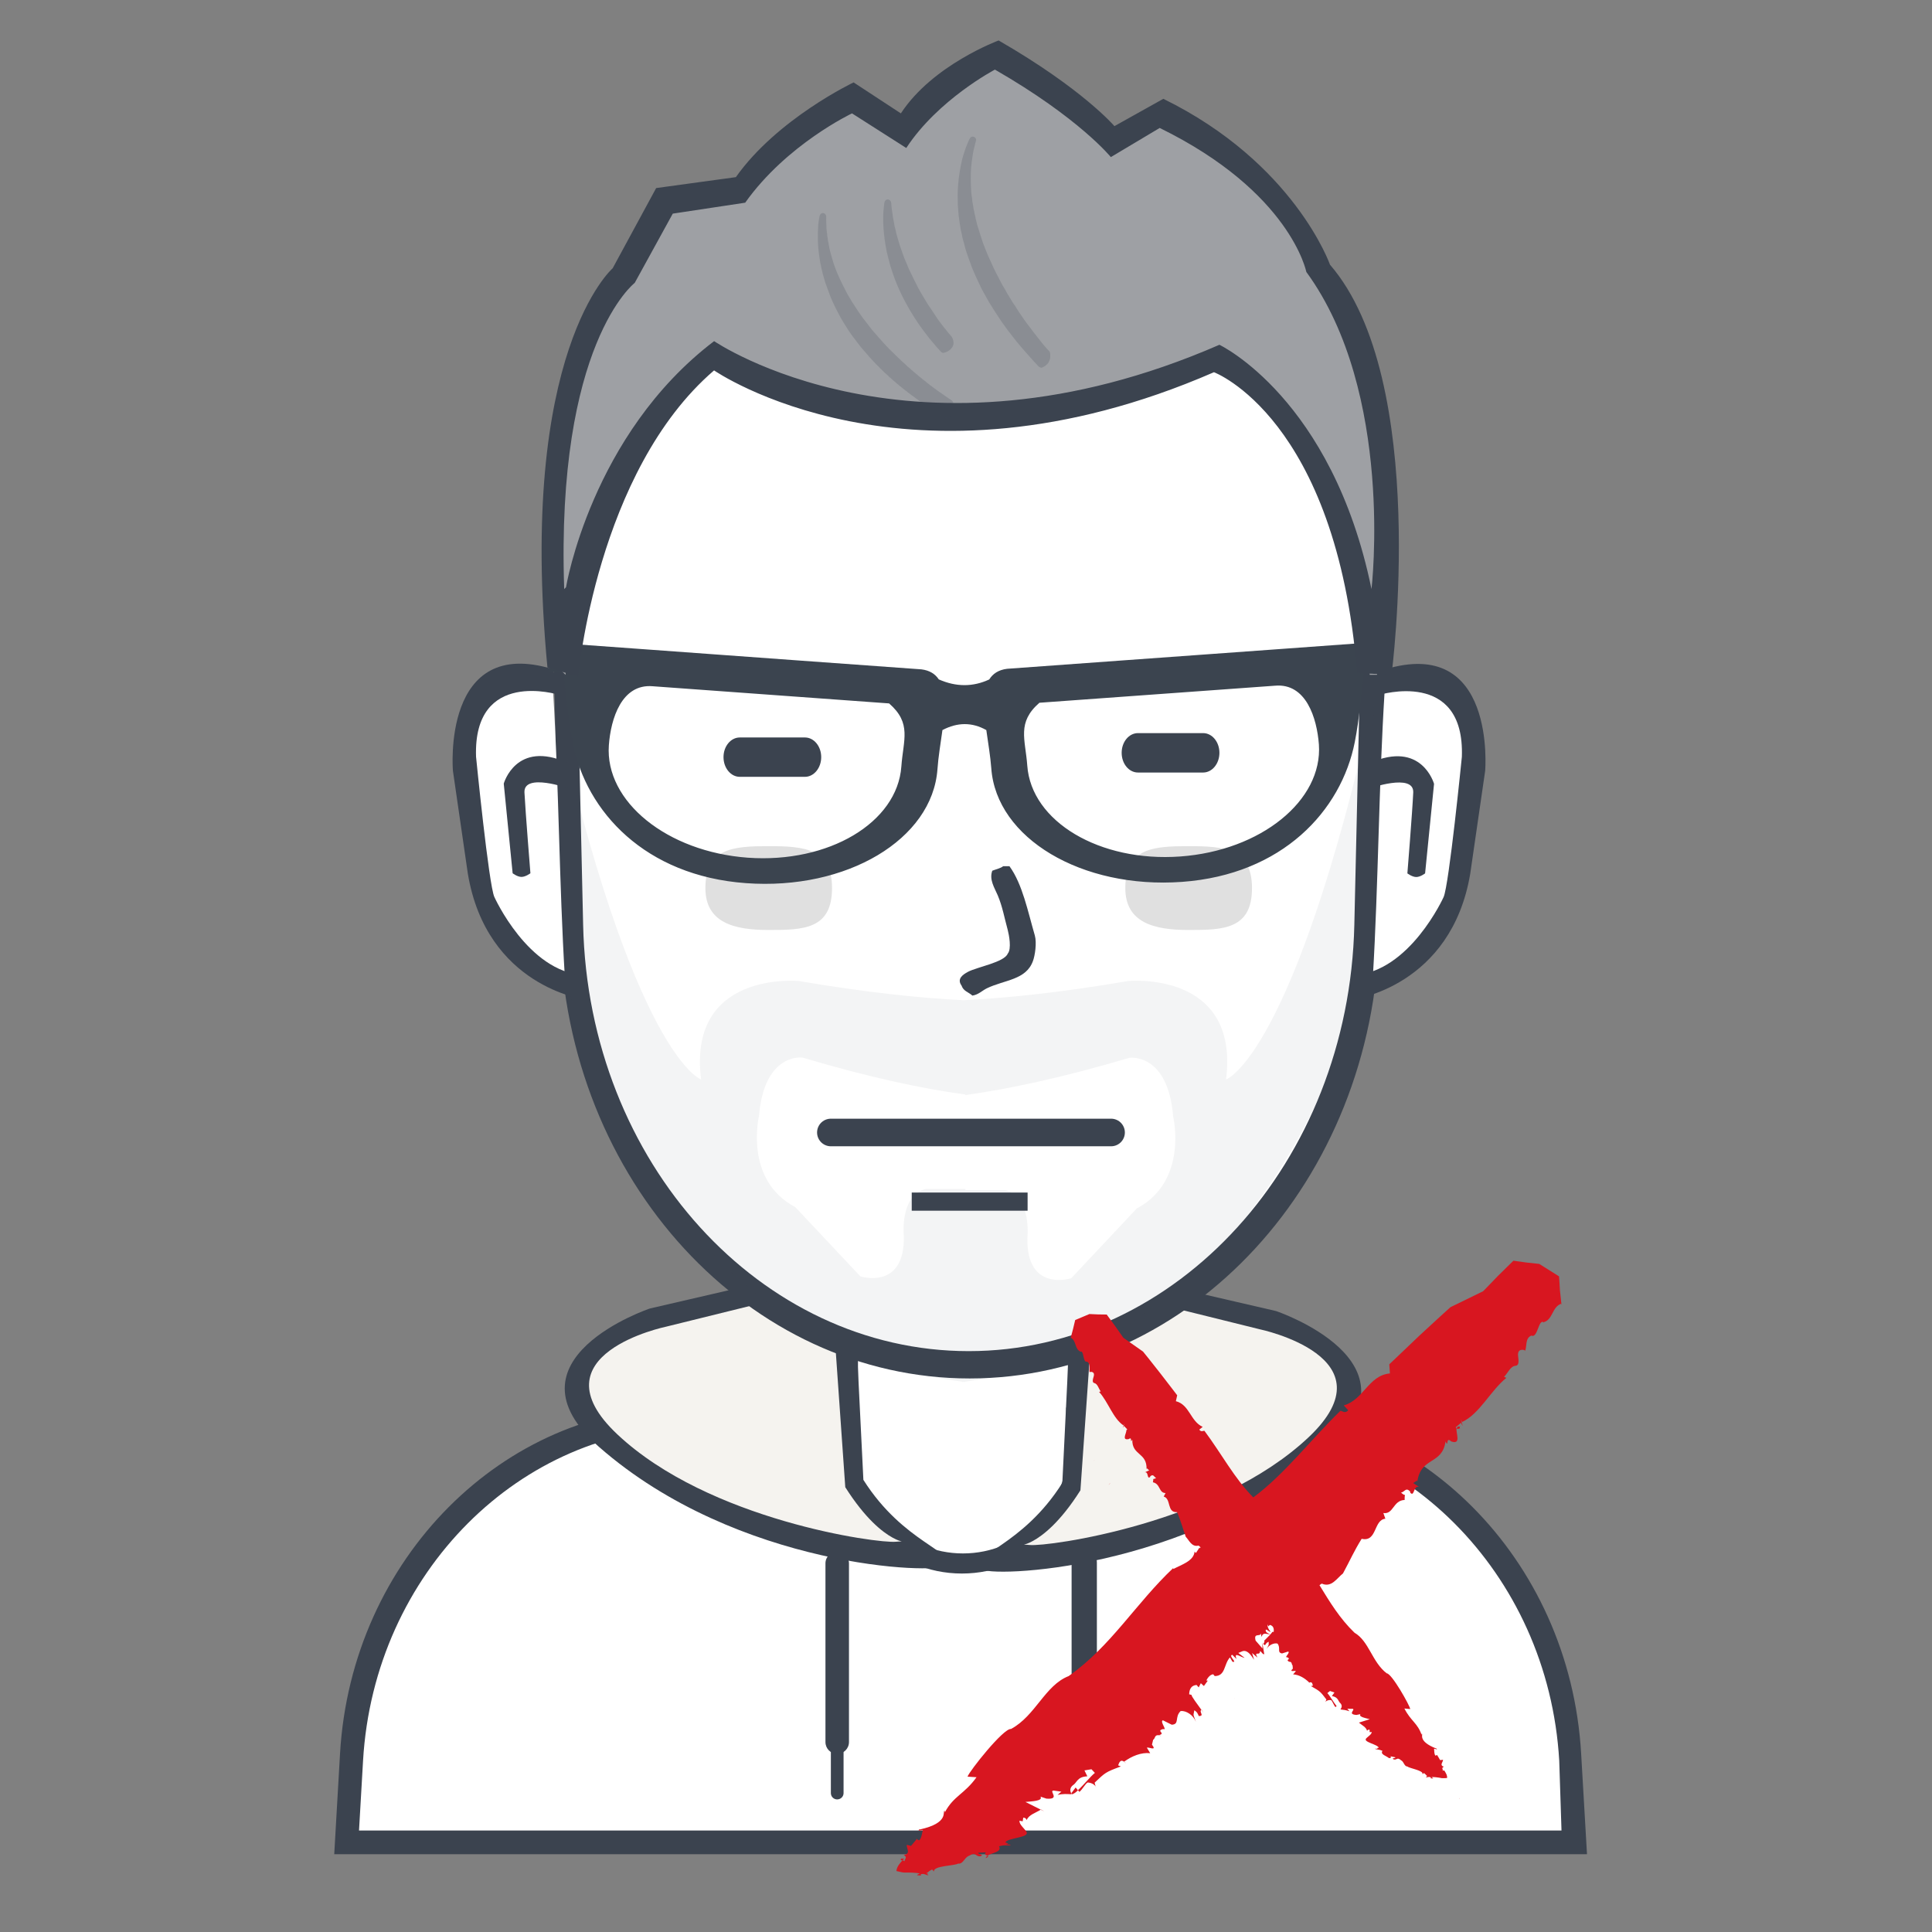 <?xml version="1.0" encoding="utf-8"?>
<!-- Generator: Adobe Illustrator 16.0.0, SVG Export Plug-In . SVG Version: 6.00 Build 0)  -->
<!DOCTYPE svg PUBLIC "-//W3C//DTD SVG 1.1//EN" "http://www.w3.org/Graphics/SVG/1.1/DTD/svg11.dtd">
<svg version="1.1" xmlns="http://www.w3.org/2000/svg" xmlns:xlink="http://www.w3.org/1999/xlink" x="0px" y="0px" width="35px"
	 height="35px" viewBox="0 0 35 35" enable-background="new 0 0 35 35" xml:space="preserve">
<rect x="0" y="0" width="35" height="35" fill="#808080" stroke="none"/>
<g id="Layer_1">
	<path fill="#FFFFFF" d="M6.268,33.467c0,0-0.791-6.989,6.029-7.769h2.918v-1.355c0,0,2.053,0.889,4.132,0.1l0.066,1.256h3.409
		c0,0,5.94,0.596,5.58,7.769H6.268z"/>
	<path fill="#3B434F" d="M28.346,33.591L28.346,33.591H6.479H6.055l0.105-1.823c0.207-3.555,2.989-6.269,6.173-6.269h2.422v0.365
		h-2.229c-3.069,0-5.75,2.61-5.949,6.033l-0.073,1.264h21.784l-0.041-1.264c-0.199-3.423-2.88-6.033-5.947-6.033h-2.985v-0.365
		h3.158c3.184,0,5.965,2.714,6.171,6.269l0.106,1.823H28.346z"/>
	<path fill="#3B434F" d="M15.543,24.19v2.037c0,1.059,0.852,1.915,1.902,1.915c1.05,0,1.901-0.856,1.901-1.915v-1.993
		c0.11-0.034,0.22-0.071,0.328-0.111v2.12c0,1.247-1.007,2.263-2.248,2.263c-1.239,0-2.244-1.016-2.244-2.263v-2.183
		C15.301,24.106,15.421,24.152,15.543,24.19"/>
	<path fill="#3B434F" d="M15.166,28.108c0.118,0,0.214,0.097,0.214,0.216v3.235c0,0.118-0.096,0.214-0.214,0.214
		c-0.118,0-0.212-0.096-0.212-0.214v-3.235C14.953,28.205,15.048,28.108,15.166,28.108"/>
	<path fill="#3B434F" d="M19.642,28.075c0.127,0,0.229,0.105,0.229,0.231v2.015c0,0.128-0.103,0.232-0.229,0.232
		s-0.229-0.104-0.229-0.232v-2.015C19.413,28.181,19.515,28.075,19.642,28.075"/>
	<path fill="#3B434F" d="M15.166,31.544c0.063,0,0.116,0.05,0.116,0.114v0.826c0,0.064-0.053,0.114-0.116,0.114
		c-0.062,0-0.114-0.05-0.114-0.114v-0.826C15.051,31.594,15.103,31.544,15.166,31.544"/>
	<path fill="#3B434F" d="M19.658,30.321c0.064,0,0.115,0.051,0.115,0.114v0.827c0,0.063-0.051,0.115-0.115,0.115
		c-0.062,0-0.114-0.052-0.114-0.115v-0.827C19.544,30.372,19.596,30.321,19.658,30.321"/>
	<path fill="#F5F3EF" d="M13.936,23.378l-2.077,0.479c0,0-2.543,0.581-0.852,2.309c1.692,1.726,6.044,2.03,6.044,2.03
		s-1.151-0.547-1.64-1.321l-0.164-2.774L13.936,23.378z"/>
	<path fill="#3B434F" d="M17.117,28.36c-0.128,0.164-3.752,0.054-6.263-2.146c-1.817-1.59,0.918-2.509,0.918-2.509l2-0.463
		l1.737,0.893l0.132,2.674C16.373,27.965,17.325,28.097,17.117,28.36 M15.313,26.942l-0.197-2.808l-1.049-0.594l-2,0.494
		c0,0-2.423,0.501-0.885,1.949c1.659,1.562,4.728,1.982,5.05,1.947C16.564,27.897,16.045,28.097,15.313,26.942"/>
	<path fill="#F5F3EF" d="M20.952,23.456l2.078,0.482c0,0,2.545,0.58,0.852,2.313c-1.692,1.729-6.047,2.037-6.047,2.037
		s1.151-0.55,1.64-1.324l0.165-2.782L20.952,23.456z"/>
	<path fill="#3B434F" d="M17.769,28.421c0.128,0.165,3.754,0.052,6.267-2.153c1.818-1.596-0.919-2.517-0.919-2.517l-2.002-0.463
		l-1.739,0.895l-0.131,2.682C18.514,28.023,17.561,28.155,17.769,28.421 M19.573,26.998l0.197-2.815l1.05-0.598l2.001,0.496
		c0,0,2.424,0.503,0.887,1.955c-1.661,1.567-4.731,1.987-5.053,1.953C18.32,27.955,18.842,28.155,19.573,26.998"/>
	<path fill="#FFFFFF" d="M17.582,3.474c4.08,0,7.3,3.838,7.195,8.451l-0.111,4.903c-0.1,4.345-3.27,7.781-7.084,7.781
		c-3.814,0-6.984-3.436-7.083-7.781l-0.111-4.903C10.283,7.312,13.503,3.474,17.582,3.474"/>
	<path fill="#3B434F" d="M25.104,11.773l-0.116,5.102c-0.104,4.524-3.426,8.097-7.421,8.097c-3.998,0-7.319-3.573-7.423-8.097
		l-0.117-5.102c-0.109-4.799,3.264-8.795,7.54-8.795C21.841,2.978,25.214,6.974,25.104,11.773 M17.549,3.506
		c-4.023,0-7.199,3.809-7.095,8.386l0.11,4.864c0.097,4.312,3.224,7.721,6.985,7.721c3.763,0,6.888-3.409,6.986-7.721l0.111-4.864
		C24.749,7.315,21.573,3.506,17.549,3.506"/>
	<g opacity="0.059" enable-background="new    ">
		<g>
			<defs>
				<rect id="SVGID_1_" x="10.013" y="12.621" width="14.888" height="12.416"/>
			</defs>
			<clipPath id="SVGID_2_">
				<use xlink:href="#SVGID_1_"  overflow="visible"/>
			</clipPath>
			<path clip-path="url(#SVGID_2_)" fill="#3B434F" d="M24.9,12.621l-0.329,5.415c0,0-1.455,6.252-7.082,6.993v0.008
				c-0.011-0.002-0.021-0.002-0.033-0.004c-0.011,0.002-0.022,0.002-0.033,0.004v-0.008c-5.626-0.741-7.083-6.993-7.083-6.993
				l-0.328-5.415c1.46,6.526,2.689,6.935,2.689,6.935c-0.249-1.98,1.771-1.784,1.771-1.784c1.231,0.21,2.21,0.31,2.984,0.348
				c0.772-0.038,1.754-0.138,2.983-0.348c0,0,2.021-0.197,1.772,1.784C22.212,19.556,23.44,19.147,24.9,12.621 M21.253,20.227
				c-0.095-1.163-0.791-1.064-0.791-1.064c-1.24,0.367-2.213,0.569-2.973,0.675v-0.01c-0.755-0.101-1.721-0.304-2.951-0.669
				c0,0-0.692-0.097-0.788,1.058c0,0-0.278,1.157,0.656,1.65l1.181,1.256c0,0,0.806,0.258,0.787-0.727c0,0-0.082-0.733,0.394-0.857
				h0.721v0.021h0.727c0.479,0.126,0.396,0.866,0.396,0.866c-0.02,0.991,0.794,0.731,0.794,0.731l1.188-1.265
				C21.534,21.395,21.253,20.227,21.253,20.227"/>
		</g>
	</g>
	<rect x="16.517" y="21.604" fill="#3B434F" width="2.099" height="0.329"/>
	<path fill="#FFFFFF" d="M10.019,12.517c0,0-0.08-0.064-0.23-0.111c-0.075-0.023-0.169-0.044-0.275-0.048
		c-0.027-0.001-0.054-0.002-0.082-0.001s-0.057,0.003-0.085,0.005c-0.059,0.007-0.119,0.019-0.179,0.036
		c-0.242,0.07-0.489,0.241-0.634,0.592c-0.073,0.176-0.121,0.397-0.134,0.674c-0.003,0.069-0.004,0.142-0.003,0.218
		c0.001,0.076,0.006,0.157,0.012,0.24c0.012,0.168,0.035,0.35,0.069,0.549c-0.001,0-0.032,0.602,0.182,1.293
		c0.2,0.675,0.683,1.505,1.573,1.744C10.129,15.99,10.126,14.241,10.019,12.517"/>
	<path fill="#3B434F" d="M10.121,12.586c0,0-1.55-0.484-1.497,1.122c0,0,0.231,2.328,0.332,2.542c0,0,0.609,1.355,1.613,1.415
		c0.982,0.06,0,0,0,0l0.013,0.438c0,0-1.767-0.229-2.107-2.278l-0.27-1.862c0,0-0.209-2.465,1.819-1.838c1.976,0.611,0,0,0,0
		L10.121,12.586"/>
	<path fill="#3B434F" d="M9.609,15.82c0,0-0.087,0.066-0.162,0.066s-0.16-0.066-0.16-0.066l-0.161-1.624
		c0,0,0.221-0.799,1.158-0.376l0.022,0.464c0,0-0.822-0.293-0.805,0.072C9.519,14.708,9.609,15.82,9.609,15.82"/>
	<path fill="#FFFFFF" d="M25.084,12.521c0.001,0,0.08-0.063,0.23-0.111c0.077-0.024,0.171-0.043,0.276-0.048
		c0.028-0.001,0.055-0.001,0.082,0c0.029,0,0.058,0.002,0.087,0.005c0.058,0.006,0.119,0.018,0.179,0.035
		c0.244,0.07,0.491,0.24,0.638,0.592c0.073,0.176,0.122,0.397,0.135,0.673c0.003,0.069,0.003,0.142,0.002,0.218
		c0,0.076-0.005,0.157-0.011,0.24c-0.014,0.167-0.035,0.349-0.068,0.548c0,0,0.03,0.601-0.185,1.292
		c-0.201,0.675-0.686,1.505-1.579,1.742C24.972,15.992,24.976,14.244,25.084,12.521"/>
	<path fill="#3B434F" d="M24.981,12.59c0,0,1.558-0.484,1.502,1.121c0,0-0.232,2.326-0.331,2.541c0,0-0.612,1.354-1.622,1.414
		c-0.987,0.06,0,0,0,0l-0.013,0.438c0,0,1.774-0.229,2.118-2.277l0.27-1.861c0,0,0.21-2.463-1.826-1.836c-1.985,0.61,0,0,0,0
		L24.981,12.59"/>
	<path fill="#3B434F" d="M25.496,15.822c0,0,0.086,0.066,0.161,0.066s0.16-0.066,0.16-0.066l0.162-1.622
		c0,0-0.222-0.799-1.163-0.377l-0.021,0.464c0,0,0.825-0.293,0.807,0.071C25.586,14.71,25.496,15.822,25.496,15.822"/>
	<path fill="#3B434F" d="M18.173,15.692h0.114c0.237,0.325,0.334,0.824,0.46,1.255c0.038,0.134,0.002,0.368-0.034,0.462
		c-0.124,0.346-0.514,0.34-0.835,0.495c-0.086,0.042-0.15,0.115-0.262,0.132c-0.072-0.065-0.161-0.077-0.197-0.182
		c-0.089-0.123,0.026-0.199,0.114-0.247c0.162-0.088,0.662-0.174,0.723-0.331c0.073-0.085,0.023-0.34,0-0.429
		c-0.063-0.229-0.094-0.42-0.181-0.627c-0.058-0.137-0.158-0.283-0.099-0.446C18.025,15.753,18.133,15.729,18.173,15.692"/>
	<path fill="#3B434F" d="M13.402,13.36h1.18c0.164,0,0.295,0.16,0.295,0.356s-0.132,0.357-0.295,0.357h-1.18
		c-0.163,0-0.295-0.16-0.295-0.357S13.239,13.36,13.402,13.36"/>
	<path fill="#3B434F" d="M20.616,13.281h1.18c0.163,0,0.295,0.16,0.295,0.357c0,0.197-0.132,0.357-0.295,0.357h-1.18
		c-0.165,0-0.296-0.16-0.296-0.357C20.32,13.441,20.451,13.281,20.616,13.281"/>
	<g opacity="0.122" enable-background="new    ">
		<g>
			<defs>
				<rect id="SVGID_3_" x="12.779" y="15.329" width="2.295" height="1.519"/>
			</defs>
			<clipPath id="SVGID_4_">
				<use xlink:href="#SVGID_3_"  overflow="visible"/>
			</clipPath>
			<path clip-path="url(#SVGID_4_)" d="M13.926,15.329c0.633,0,1.147,0.036,1.147,0.759c0,0.746-0.514,0.76-1.147,0.76
				c-0.634,0-1.147-0.136-1.147-0.76C12.779,15.36,13.292,15.329,13.926,15.329"/>
		</g>
	</g>
	<g opacity="0.122" enable-background="new    ">
		<g>
			<defs>
				<rect id="SVGID_5_" x="20.386" y="15.329" width="2.296" height="1.519"/>
			</defs>
			<clipPath id="SVGID_6_">
				<use xlink:href="#SVGID_5_"  overflow="visible"/>
			</clipPath>
			<path clip-path="url(#SVGID_6_)" d="M21.535,15.329c0.632,0,1.146,0.036,1.146,0.759c0,0.746-0.515,0.76-1.146,0.76
				c-0.636,0-1.149-0.136-1.149-0.76C20.386,15.36,20.899,15.329,21.535,15.329"/>
		</g>
	</g>
	<path fill="#3B444F" d="M24.709,12.174c-0.045,0.381-0.083,0.848-0.165,1.266c-0.246,1.249-1.312,2.404-3.13,2.536
		c-1.817,0.132-3.366-0.79-3.456-2.059c-0.016-0.215-0.057-0.457-0.09-0.691c-0.256-0.144-0.521-0.144-0.795,0
		c-0.033,0.24-0.075,0.488-0.09,0.708c-0.092,1.273-1.644,2.198-3.469,2.065c-1.824-0.132-2.893-1.292-3.139-2.544
		c-0.082-0.418-0.122-0.888-0.166-1.27l-0.269-0.02l0.038-0.526l0.065,0.005l1.659,0.12l1.401,0.102l1.403,0.102l2.186,0.158
		c0.151,0.019,0.25,0.084,0.315,0.182c0.313,0.138,0.618,0.139,0.914,0.001c0.064-0.103,0.166-0.173,0.322-0.193l2.178-0.158
		l1.399-0.101l1.396-0.101l1.652-0.12l0.067-0.004l0.036,0.525L24.709,12.174z M16.107,12.743l-4.283-0.311
		c-0.561-0.048-0.759,0.586-0.794,1.069c-0.073,1.019,1.055,1.931,2.518,2.037c1.463,0.105,2.708-0.634,2.781-1.653
		C16.363,13.403,16.521,13.104,16.107,12.743 M23.893,13.487c-0.036-0.481-0.233-1.114-0.793-1.065l-4.27,0.309
		c-0.412,0.36-0.255,0.657-0.22,1.138c0.072,1.016,1.313,1.753,2.771,1.647C22.841,15.411,23.964,14.502,23.893,13.487"/>
	<path fill="#9EA0A4" d="M10.245,12.225c0,0,0.253-3.978,2.691-5.746c0,0,3.52,2.411,9.056,0c0,0,2.449,1.123,2.822,5.746h0.132
		c0,0,0.7-5.294-1.116-7.397c0,0-0.447-1.61-2.822-2.773l-0.852,0.528c0,0-0.574-0.707-2.102-1.586c0,0-1.129,0.507-1.706,1.388
		L15.43,1.79c0,0-1.284,0.592-2.034,1.651l-1.378,0.198l-0.723,1.321c0,0-1.723,1.398-1.181,7.133L10.245,12.225z"/>
	<path fill="#3B434F" d="M25.209,12.225l-0.624-0.033c-0.373-4.623-2.593-5.449-2.593-5.449c-5.536,2.411-9.056-0.033-9.056-0.033
		c-2.129,1.829-2.461,5.547-2.461,5.547l-0.558-0.165C9.375,6.357,11.099,4.86,11.099,4.86l0.788-1.453l1.444-0.198
		c0.75-1.06,2.133-1.716,2.133-1.716l0.856,0.561c0.576-0.881,1.771-1.321,1.771-1.321c1.526,0.879,2.098,1.552,2.098,1.552
		l0.886-0.495c2.374,1.164,3.019,3.005,3.019,3.005C25.91,6.896,25.209,12.225,25.209,12.225 M23.665,4.926
		c0,0-0.282-1.445-2.656-2.608l-0.885,0.528c0,0-0.571-0.706-2.1-1.585c0,0-1.03,0.54-1.606,1.42l-0.983-0.627
		c0,0-1.184,0.559-1.935,1.618L12.188,3.87l-0.689,1.254c0,0-1.43,1.1-1.278,5.548l0.033-0.034c0,0,0.455-2.764,2.683-4.458
		c0,0,3.617,2.478,9.154,0.066c0,0,2.045,0.969,2.755,4.426C24.846,10.673,25.267,7.117,23.665,4.926"/>
	<g opacity="0.2" enable-background="new    ">
		<g>
			<defs>
				<rect id="SVGID_7_" x="14.816" y="2.474" width="4.21" height="5.105"/>
			</defs>
			<clipPath id="SVGID_8_">
				<use xlink:href="#SVGID_7_"  overflow="visible"/>
			</clipPath>
			<path clip-path="url(#SVGID_8_)" fill="#3B434F" d="M17.654,2.483c0.048,0.036,0.024,0.069,0.014,0.115
				c-0.016,0.067-0.035,0.134-0.045,0.201c-0.016,0.102-0.03,0.205-0.034,0.305c-0.004,0.084-0.002,0.169,0,0.252
				c0,0.049,0.007,0.096,0.008,0.146c0.001,0.019,0.007,0.038,0.007,0.059l0.004,0.016c0.001,0.025,0.007,0.049,0.007,0.073
				c0.005,0.022,0.008,0.045,0.013,0.067c0.006,0.035,0.008,0.072,0.019,0.107c0.001,0.009,0.003,0.018,0.004,0.026
				c0.008,0.027,0.011,0.056,0.02,0.083l0.001,0.016c0.013,0.04,0.019,0.081,0.03,0.121c0.021,0.063,0.039,0.128,0.06,0.191
				c0.015,0.042,0.028,0.087,0.042,0.129c0.028,0.076,0.058,0.149,0.088,0.225c0.018,0.045,0.042,0.088,0.061,0.133
				c0.053,0.128,0.124,0.255,0.187,0.38c0.022,0.041,0.045,0.079,0.069,0.118c0.015,0.025,0.03,0.054,0.044,0.081
				c0.009,0.014,0.018,0.025,0.025,0.039c0.019,0.031,0.038,0.063,0.057,0.095c0.017,0.028,0.034,0.052,0.054,0.079
				c0.018,0.03,0.038,0.064,0.058,0.094c0.036,0.053,0.071,0.102,0.105,0.154c0.035,0.053,0.075,0.101,0.114,0.152
				c0.072,0.103,0.158,0.201,0.235,0.303c0.024,0.03,0.053,0.057,0.076,0.087c0.012,0.015,0.031,0.027,0.039,0.043
				c0.004,0.006,0.005,0.016,0.007,0.023c0.003,0.011,0.003,0.025,0.003,0.038c0,0.02,0.001,0.039-0.002,0.06
				c-0.004,0.021-0.016,0.044-0.026,0.066c-0.006,0.016-0.023,0.031-0.032,0.04c-0.009,0.007-0.013,0.014-0.021,0.021
				c-0.022,0.017-0.047,0.031-0.07,0.039c-0.025,0.007-0.058-0.016-0.077-0.039c-0.035-0.042-0.079-0.08-0.111-0.122
				c-0.007-0.01-0.015-0.013-0.021-0.022c-0.039-0.049-0.086-0.094-0.124-0.142c-0.008-0.011-0.018-0.017-0.025-0.027
				c-0.029-0.039-0.064-0.073-0.094-0.112c-0.074-0.098-0.155-0.193-0.223-0.292c-0.016-0.023-0.031-0.042-0.048-0.065
				c-0.108-0.164-0.218-0.325-0.306-0.492c-0.023-0.044-0.049-0.084-0.07-0.128c-0.06-0.125-0.118-0.25-0.17-0.377
				c-0.008-0.016-0.012-0.036-0.018-0.052c-0.029-0.076-0.055-0.15-0.081-0.227c-0.027-0.076-0.04-0.157-0.065-0.233
				c-0.006-0.016-0.007-0.034-0.012-0.051c-0.001-0.006-0.002-0.012-0.002-0.018c-0.006-0.018-0.006-0.038-0.013-0.055
				c-0.012-0.042-0.016-0.088-0.024-0.132c-0.005-0.041-0.015-0.083-0.017-0.124c-0.001-0.008-0.003-0.015-0.005-0.023
				c0-0.027-0.007-0.054-0.007-0.081c-0.002-0.047-0.009-0.093-0.01-0.14c-0.001-0.058-0.003-0.116-0.003-0.174
				s0.004-0.115,0.008-0.173c0.01-0.159,0.038-0.319,0.076-0.483c0.015-0.06,0.037-0.118,0.056-0.178
				c0.012-0.041,0.033-0.081,0.048-0.121c0.003-0.011,0.009-0.017,0.011-0.028c0.011-0.022,0.022-0.05,0.042-0.066
				c0.01-0.006,0.032-0.01,0.043-0.006C17.642,2.477,17.647,2.483,17.654,2.483 M16.114,3.622c0.035,0.025,0.033,0.062,0.034,0.094
				c0.001,0.032,0.009,0.065,0.011,0.098l0.011,0.068c0,0.018,0.005,0.036,0.007,0.054c0.003,0.019,0.005,0.037,0.011,0.055
				c0.004,0.021,0.007,0.041,0.01,0.061c0.005,0.019,0.006,0.037,0.011,0.055c0.017,0.055,0.024,0.113,0.041,0.167
				c0.019,0.058,0.032,0.118,0.052,0.175c0.026,0.075,0.052,0.151,0.08,0.225c0.014,0.039,0.032,0.074,0.048,0.112
				c0.011,0.029,0.023,0.061,0.036,0.089c0.057,0.118,0.114,0.236,0.175,0.354c0.05,0.093,0.108,0.182,0.161,0.273
				c0.017,0.029,0.036,0.053,0.054,0.08c0.041,0.062,0.085,0.127,0.127,0.191c0.04,0.06,0.087,0.116,0.13,0.174
				c0.007,0.01,0.014,0.015,0.021,0.024c0.022,0.031,0.05,0.06,0.074,0.091c0.01,0.016,0.026,0.026,0.035,0.042
				c0.024,0.035,0.039,0.1,0.028,0.141c-0.019,0.07-0.086,0.118-0.138,0.136c-0.016,0.005-0.041,0.016-0.057,0.01
				c-0.026-0.008-0.043-0.032-0.059-0.051c-0.02-0.025-0.044-0.044-0.063-0.069c-0.035-0.047-0.077-0.088-0.114-0.136
				c-0.074-0.098-0.151-0.194-0.217-0.294c-0.156-0.233-0.283-0.468-0.383-0.709c-0.041-0.1-0.074-0.203-0.108-0.305
				c-0.012-0.037-0.018-0.075-0.029-0.112c-0.017-0.049-0.022-0.101-0.039-0.15l-0.002-0.02c-0.002-0.011-0.006-0.021-0.007-0.033
				c-0.001-0.009-0.003-0.019-0.005-0.028c-0.006-0.019-0.006-0.038-0.01-0.056c-0.003-0.019-0.008-0.037-0.008-0.056l-0.007-0.036
				c-0.002-0.05-0.013-0.099-0.015-0.148c0-0.011-0.002-0.025-0.003-0.036C16.005,4.103,16,4.056,16,4.007
				c0-0.054,0-0.109,0.003-0.164c0.001-0.021,0.004-0.041,0.006-0.063c0.001-0.023,0.005-0.046,0.008-0.07
				c0.001-0.015,0.001-0.032,0.006-0.047c0.004-0.015,0.019-0.038,0.033-0.044c0.01-0.004,0.027-0.009,0.038-0.005
				C16.104,3.616,16.108,3.622,16.114,3.622 M14.938,3.868c0.04,0.029,0.029,0.066,0.029,0.101c0,0.058,0.005,0.114,0.006,0.171
				c0.002,0.045,0.013,0.091,0.014,0.136c0.002,0.015,0.005,0.029,0.008,0.043c0,0.025,0.006,0.058,0.014,0.082l0.002,0.018
				c0.001,0.014,0.004,0.028,0.009,0.041c0,0.008,0.001,0.016,0.002,0.023c0.01,0.032,0.014,0.067,0.024,0.099
				c0.024,0.077,0.043,0.156,0.07,0.232c0.058,0.166,0.138,0.327,0.223,0.489c0.026,0.053,0.062,0.102,0.089,0.155
				c0.012,0.022,0.028,0.04,0.041,0.062c0.037,0.059,0.078,0.119,0.117,0.177c0.054,0.081,0.121,0.155,0.178,0.236
				c0.021,0.028,0.046,0.053,0.066,0.08c0.018,0.024,0.041,0.042,0.059,0.066c0.038,0.048,0.083,0.092,0.123,0.14
				c0.022,0.027,0.049,0.049,0.071,0.075c0.024,0.03,0.056,0.053,0.08,0.082c0.006,0.005,0.012,0.01,0.019,0.016
				c0.024,0.029,0.059,0.055,0.084,0.084c0.011,0.012,0.024,0.019,0.035,0.031c0.035,0.041,0.085,0.074,0.122,0.115
				c0.01,0.013,0.024,0.021,0.033,0.03c0.004,0.003,0.008,0.006,0.013,0.009c0.013,0.014,0.032,0.026,0.044,0.041
				c0.004,0.003,0.009,0.006,0.013,0.009c0.021,0.024,0.053,0.043,0.074,0.065c0.006,0.004,0.011,0.008,0.017,0.013
				c0.028,0.03,0.069,0.052,0.098,0.082c0.011,0.009,0.024,0.018,0.037,0.028c0.005,0.006,0.02,0.012,0.025,0.02
				c0.019,0.021,0.051,0.037,0.07,0.057c0.012,0.011,0.032,0.019,0.042,0.03c0.008,0.01,0.025,0.016,0.033,0.025
				c0.025,0.018,0.05,0.037,0.076,0.055c0.061,0.044,0.122,0.085,0.181,0.126c0.028,0.02,0.062,0.035,0.079,0.06
				c0.01,0.014,0.014,0.034,0.019,0.049c0.011,0.034,0.016,0.075,0.005,0.113c-0.001,0.011-0.007,0.019-0.012,0.031
				c-0.007,0.02-0.017,0.049-0.038,0.066c-0.013,0.012-0.027,0.027-0.042,0.038c-0.023,0.016-0.047,0.007-0.075-0.004
				c-0.008-0.006-0.017-0.012-0.027-0.018c-0.041-0.018-0.08-0.057-0.123-0.076c-0.008-0.004-0.017-0.012-0.022-0.015
				c-0.015-0.009-0.029-0.019-0.043-0.029c-0.017-0.007-0.029-0.023-0.046-0.031c-0.016-0.006-0.031-0.019-0.045-0.028
				c-0.005-0.004-0.011-0.008-0.016-0.012c-0.015-0.006-0.03-0.02-0.044-0.028l-0.057-0.042c-0.021-0.009-0.043-0.029-0.062-0.043
				c-0.017-0.012-0.039-0.024-0.051-0.038l-0.033-0.024C16.522,7.167,16.5,7.15,16.479,7.132c-0.011-0.007-0.022-0.016-0.033-0.024
				c-0.016-0.018-0.044-0.032-0.061-0.049c-0.007-0.006-0.016-0.011-0.023-0.017c-0.012-0.013-0.032-0.024-0.043-0.037
				C16.312,7,16.306,6.996,16.299,6.992c-0.009-0.011-0.025-0.021-0.035-0.031c-0.004-0.004-0.009-0.007-0.016-0.011
				c-0.03-0.034-0.075-0.061-0.105-0.094c-0.009-0.008-0.018-0.016-0.028-0.023c-0.04-0.044-0.092-0.079-0.129-0.122
				c-0.01-0.013-0.021-0.018-0.032-0.029c-0.034-0.041-0.079-0.077-0.112-0.117c-0.006-0.006-0.011-0.008-0.017-0.015
				c-0.016-0.018-0.036-0.039-0.051-0.058c-0.006-0.009-0.015-0.013-0.022-0.022c-0.053-0.067-0.114-0.127-0.166-0.194
				c-0.09-0.119-0.186-0.235-0.257-0.358c-0.016-0.028-0.035-0.051-0.05-0.079c-0.029-0.049-0.059-0.098-0.084-0.148
				c-0.041-0.078-0.08-0.157-0.117-0.237c-0.026-0.055-0.047-0.115-0.068-0.172c-0.018-0.046-0.035-0.092-0.051-0.138
				c-0.016-0.046-0.027-0.093-0.042-0.14c-0.016-0.047-0.022-0.097-0.037-0.145c-0.006-0.018-0.005-0.041-0.01-0.059
				c-0.014-0.044-0.017-0.091-0.025-0.137c-0.032-0.193-0.035-0.392-0.022-0.593c0.004-0.047,0.013-0.091,0.021-0.139
				c0.003-0.021,0.011-0.049,0.035-0.065c0.007-0.004,0.031-0.009,0.04-0.006C14.926,3.862,14.932,3.869,14.938,3.868"/>
		</g>
	</g>
	
		<line fill="none" stroke="#3B434F" stroke-width="0.5" stroke-linecap="round" stroke-miterlimit="10" x1="15.052" y1="20.516" x2="20.128" y2="20.516"/>
	<g>
		<path fill="#D81620" d="M22.37,30.774C22.363,30.771,22.368,30.763,22.37,30.774L22.37,30.774z"/>
		<path fill="#D81620" d="M21.489,29.221c0,0,0.001,0.003,0,0.005c-0.006,0-0.011-0.001-0.018,0.001L21.489,29.221z"/>
		<path fill="#D81620" d="M21.465,29.262c0.027,0.008,0.025-0.025,0.024-0.036c0.042,0.001,0.057,0.017,0.057,0.047
			C21.515,29.295,21.495,29.255,21.465,29.262z"/>
		<path fill="#D81620" d="M19.827,26.45l-0.006,0.015C19.822,26.46,19.823,26.455,19.827,26.45z"/>
		<path fill="#D81620" d="M26.436,32.59c0.001-0.005-0.001-0.01-0.001-0.016C26.441,32.579,26.439,32.585,26.436,32.59z"/>
		<path fill="#D81620" d="M20.119,26.865l-0.036,0.034C20.096,26.883,20.107,26.872,20.119,26.865z"/>
		<g>
			<path fill="#D81620" d="M21.769,30.973c0,0.003,0,0.004-0.002,0.005c0.013,0.021,0.025,0.038,0.035,0.053L21.769,30.973z"/>
			<path fill="#D81620" d="M21.022,31.443c-0.003-0.001-0.006-0.001-0.008-0.002C21.024,31.451,21.034,31.463,21.022,31.443z"/>
			<path fill="#D81620" d="M26.448,25.839c0,0,0,0.003-0.001,0.005c0.005,0.001,0.01,0.001,0.016,0.003L26.448,25.839z"/>
			<path fill="#D81620" d="M26.447,25.844c-0.035-0.006-0.052,0.006-0.057,0.033c0.025,0.023,0.048-0.009,0.073,0.002
				C26.438,25.882,26.444,25.853,26.447,25.844z"/>
			<path fill="#D81620" d="M20.399,31.945c-0.012-0.014-0.022-0.022-0.033-0.028h-0.002L20.399,31.945z"/>
			<path fill="#D81620" d="M16.809,33.959l-0.005-0.031c-0.005,0.007-0.007,0.015-0.006,0.021L16.809,33.959z"/>
			<path fill="#D81620" d="M19.407,32.488c0.003,0.005,0.005,0.011,0.01,0.016c0.026,0.001,0.066-0.028,0.112-0.071l-0.043-0.051
				L19.407,32.488z"/>
			<path fill="#D81620" d="M28.243,23.122l-0.358-0.225c0,0-0.117-0.013-0.231-0.025c-0.119-0.016-0.237-0.033-0.237-0.033
				s-0.138,0.137-0.278,0.273c-0.135,0.142-0.271,0.28-0.271,0.28l-0.592,0.289c0,0-0.282,0.254-0.56,0.513
				c-0.273,0.262-0.548,0.522-0.548,0.522l0.012,0.165c-0.387,0.033-0.479,0.481-0.836,0.579l0.081,0.089
				c-0.063,0.066-0.11,0.009-0.142,0.009c-0.542,0.528-1.012,1.149-1.578,1.569c-0.335-0.334-0.581-0.799-0.886-1.207
				c-0.021-0.003-0.058,0.029-0.093-0.021l0.062-0.05c-0.223-0.1-0.237-0.402-0.486-0.465l0.024-0.107c0,0-0.151-0.199-0.306-0.398
				c-0.153-0.198-0.313-0.394-0.313-0.394l-0.356-0.25c0,0-0.075-0.105-0.149-0.212c-0.076-0.104-0.153-0.209-0.153-0.209
				s-0.079-0.001-0.158-0.002c-0.076-0.004-0.155-0.007-0.155-0.007l-0.258,0.109c0,0-0.019,0.082-0.039,0.163
				c-0.022,0.085-0.045,0.171-0.045,0.171c0.002-0.008,0.007-0.013,0.007-0.013c0.103,0.06,0.065,0.202,0.172,0.251l-0.007,0.006
				c0.077-0.054,0.044,0.201,0.127,0.176c0.075,0.042,0.03,0.143,0.048,0.197c-0.015-0.016,0.084-0.029,0.077,0.043
				c0.006,0.017-0.055,0.133,0.006,0.147c0.062,0.015,0.078,0.102,0.117,0.152l-0.03,0.008c0.169,0.188,0.251,0.479,0.442,0.608
				c0.058-0.101-0.059,0.121,0.01,0.009l0.058,0.062c-0.005,0.007-0.01,0.011-0.015,0.014c0.002,0.06-0.09,0.188,0.04,0.163
				c0.081-0.054,0.013,0.089,0.067,0.011c-0.007,0.291,0.27,0.226,0.258,0.538l0.005-0.021l0.043,0.038l-0.079,0.035
				c0.073-0.013,0.033,0.136,0.097,0.084l0.001-0.012c0.062-0.051,0.068,0.02,0.108,0.029c-0.034,0.021-0.048,0.022-0.054,0.019
				c0.002,0.008,0.002,0.023-0.006,0.061c0.139,0.028,0.104,0.194,0.229,0.195l-0.033,0.064c0.139,0.037,0.051,0.294,0.243,0.282
				c0.068,0.163,0.097,0.278,0.156,0.446c0.061,0.062,0.107,0.191,0.231,0.16c0.019,0.01,0.027,0.022,0.038,0.034
				c-0.005,0.005-0.01,0.011-0.016,0.015l-0.003-0.016l-0.064,0.099c-0.011-0.004-0.022-0.016-0.026-0.024
				c-0.014,0.172-0.238,0.237-0.384,0.316l-0.004-0.016c-0.677,0.639-1.129,1.419-1.893,1.956c-0.43,0.167-0.598,0.717-1.044,0.958
				c-0.137-0.018-0.759,0.769-0.788,0.864l0.163,0.01c-0.219,0.307-0.417,0.339-0.573,0.635l-0.006-0.03
				c-0.044,0.014,0.092,0.223-0.45,0.342l-0.007-0.008c-0.011,0.014,0.003,0.029-0.038,0.03l0.101-0.008
				c-0.018,0.057-0.018,0.129-0.062,0.181c-0.019,0-0.036-0.013-0.046-0.024c0,0-0.027,0.032-0.054,0.065
				c-0.026,0.031-0.052,0.061-0.052,0.061l-0.076-0.019c-0.013,0.062,0.083,0.159-0.056,0.185c0.089,0.048-0.012,0.084,0.026,0.113
				c-0.012-0.007-0.032-0.012-0.049-0.017c-0.02,0.023-0.067,0.078-0.079,0.102c-0.016,0.027-0.029,0.063-0.03,0.092
				c0,0,0.014,0.003,0.037,0.008c0.025,0.004,0.056,0.016,0.104,0.019c0.098-0.002,0.22,0.003,0.284,0.016
				c-0.107,0.048-0.017,0.028,0.02,0.04l-0.007-0.023c0.067-0.026,0.104,0.022,0.143,0.015c-0.003-0.004-0.007-0.009-0.012-0.014
				l0.002,0.011c-0.01-0.007-0.013-0.013-0.014-0.021c-0.007-0.011-0.011-0.021,0.006-0.03l0,0.009
				c0.018-0.024,0.064-0.05,0.083-0.059l0.034,0.039c-0.021-0.108,0.373-0.104,0.434-0.144c0.102,0.009,0.114-0.114,0.206-0.145
				c0.122-0.075,0.109,0.019,0.197,0.012c0.095-0.029-0.058-0.04-0.032-0.065l0.136-0.007c-0.044,0.045,0.005,0.048,0.029,0.059
				c0.078-0.052,0.266-0.061,0.209-0.169c0.136-0.036,0.168,0,0.214-0.028c-0.028-0.006-0.069,0.002-0.087-0.017
				c0.075,0.01,0.012-0.024-0.013-0.021c0.021-0.089,0.458-0.086,0.379-0.196l0.017,0.019c-0.055-0.089-0.143-0.144-0.141-0.22
				l0.059,0.011l0.01-0.066c0.05,0.001,0.056,0.032,0.063,0.043c0.034-0.094,0.165-0.131,0.255-0.188l-0.278-0.14
				c0.11-0.011,0.324-0.016,0.272-0.096l0.108,0.036c0.262,0.021,0.037-0.142,0.129-0.146l0.142,0.02l-0.069,0.058
				c0.105-0.02,0.156-0.017,0.259-0.01l-0.001-0.003c-0.007-0.001-0.013-0.003-0.018-0.007l0.008-0.009
				c-0.03-0.048-0.021-0.106,0.029-0.145c0.078-0.047,0.074-0.154,0.262-0.162l-0.052-0.107l0.127-0.021l0.062,0.066
				c-0.083,0.066-0.206,0.223-0.307,0.313l0.027,0.031c0.06-0.052,0.102-0.142,0.147-0.169c0.031-0.004,0.147,0.023,0.153,0.1
				l-0.025-0.098c0.195-0.184,0.193-0.189,0.475-0.294l-0.049-0.02c0.021-0.058,0.045-0.112,0.108-0.066
				c0.138-0.1,0.308-0.172,0.473-0.154l-0.06-0.099c0.03-0.02,0.189,0.071,0.092-0.056l0.021-0.087
				c0.043-0.026,0.02-0.093,0.105-0.084h0.001c0.005,0.002,0.01,0.003,0.017,0.004l-0.008-0.008
				c0.116-0.035-0.071-0.072,0.067-0.108c0.086,0.032-0.068-0.136-0.005-0.158l0.16,0.08c0.147-0.006,0.047-0.14,0.162-0.248
				c0.099-0.009,0.227,0.07,0.276,0.196c-0.055-0.158-0.047-0.095-0.029-0.21c0.055,0.036,0.057,0.052,0.081,0.105
				c0.112-0.001-0.002-0.074,0.047-0.113c-0.07-0.099-0.187-0.25-0.177-0.27l-0.044-0.011c0.003-0.091,0.035-0.161,0.134-0.169
				l0.039,0.044l0.038-0.076l0.056,0.051l0.07-0.097l-0.026-0.003c0.012-0.027,0.059-0.107,0.124-0.113l0.028,0.033
				c0.199-0.002,0.162-0.212,0.275-0.338l0.046,0.078c0.104,0.024-0.083-0.108-0.003-0.125l0.077,0.076
				c-0.057-0.144,0.078-0.03,0.147-0.021l-0.115-0.089l0.079-0.033c0.096-0.026,0.163,0.094,0.207,0.156l-0.036-0.122l0.097,0.083
				c-0.072-0.136,0.048-0.014,0.047-0.121c0.038,0.029,0.043,0.062,0.076,0.06l-0.035-0.215l0.002,0.11l-0.123-0.141
				c-0.043-0.155,0.09-0.059,0.094-0.134l0.012,0.066c0.033-0.096,0.092-0.042,0.157-0.049c-0.036-0.013-0.089-0.034-0.08-0.077
				c0.013-0.025,0.057,0.038,0.089,0.034c-0.046-0.052-0.062-0.103-0.057-0.137l0.013,0.038l0.031-0.026
				c0.062,0.016,0.076,0.066,0.068,0.126l-0.029,0.002c0.005,0.014-0.087,0.101-0.144,0.159c0.027,0.03-0.055,0.065,0.018,0.078
				c0.022-0.033,0.026-0.043,0.064-0.06c-0.001,0.077,0.012,0.035-0.04,0.133c0.046-0.077,0.138-0.116,0.2-0.1
				c0.065,0.083-0.015,0.16,0.082,0.179l0.112-0.035c0.04,0.021-0.079,0.115-0.021,0.103c0.089,0.038-0.039,0.043,0.034,0.079
				l-0.006,0.003c0.004,0,0.008,0.001,0.012,0c0.058,0.002,0.035,0.044,0.06,0.065l0.005,0.06c-0.076,0.072,0.036,0.03,0.055,0.046
				l-0.05,0.058c0.111,0.006,0.214,0.07,0.294,0.15c0.046-0.024,0.056,0.016,0.064,0.055l-0.035,0.007
				c0.174,0.098,0.172,0.103,0.28,0.243l-0.025,0.062c0.011-0.051,0.09-0.056,0.11-0.05c0.027,0.022,0.044,0.086,0.079,0.126
				l0.021-0.018c-0.056-0.07-0.121-0.187-0.168-0.236l0.048-0.038l0.081,0.027l-0.046,0.064c0.123,0.024,0.108,0.095,0.156,0.133
				c0.027,0.031,0.028,0.069,0.004,0.098l0.003,0.008c-0.003,0.002-0.007,0.002-0.011,0.001l-0.002,0.003
				c0.067,0.007,0.101,0.011,0.168,0.033l-0.039-0.045l0.096,0.001c0.059,0.014-0.105,0.098,0.069,0.111l0.073-0.015
				c-0.042,0.049,0.098,0.073,0.169,0.092l-0.197,0.062c0.054,0.046,0.135,0.085,0.147,0.148c0.007-0.005,0.014-0.025,0.047-0.02
				v0.044l0.039-0.001c-0.007,0.05-0.07,0.077-0.115,0.13l0.013-0.012c-0.062,0.064,0.223,0.107,0.228,0.169
				c-0.016-0.007-0.062,0.01-0.011,0.012c-0.013,0.01-0.039,0.001-0.058,0.001c0.026,0.023,0.052,0.004,0.137,0.041
				c-0.047,0.064,0.073,0.091,0.119,0.132c0.017-0.003,0.05-0.002,0.025-0.034l0.088,0.018c0.015,0.02-0.086,0.012-0.027,0.039
				c0.058,0.014,0.059-0.048,0.13,0.014c0.058,0.029,0.054,0.111,0.119,0.115c0.037,0.034,0.296,0.07,0.271,0.139l0.026-0.022
				c0.011,0.01,0.039,0.029,0.048,0.048l0.001-0.004c0.012,0.007,0.007,0.013,0.001,0.018c-0.001,0.006-0.003,0.011-0.01,0.013
				l0.001-0.006c-0.003,0.003-0.007,0.005-0.009,0.008c0.023,0.009,0.054-0.019,0.096,0.004l-0.007,0.016
				c0.024-0.004,0.081,0.018,0.016-0.024c0.044-0.002,0.125,0.007,0.188,0.02c0.032,0.003,0.054-0.002,0.07-0.001
				c0.016-0.002,0.024-0.002,0.024-0.002c0.003-0.02-0.002-0.044-0.009-0.062c-0.006-0.018-0.031-0.058-0.042-0.075
				c-0.012,0.001-0.025,0.003-0.033,0.006c0.027-0.016-0.034-0.05,0.027-0.072c-0.087-0.03-0.014-0.085-0.016-0.127l-0.052,0.006
				c0,0-0.015-0.022-0.028-0.047c-0.014-0.023-0.029-0.047-0.029-0.047c-0.008,0.006-0.02,0.014-0.031,0.011
				c-0.024-0.039-0.017-0.086-0.022-0.125l0.065,0.018c-0.027-0.007-0.018-0.016-0.023-0.025l-0.004,0.005
				c-0.343-0.135-0.231-0.257-0.26-0.271l-0.005,0.021c-0.072-0.211-0.199-0.252-0.311-0.475l0.106,0.01
				c-0.009-0.065-0.334-0.645-0.426-0.647c-0.267-0.204-0.319-0.582-0.584-0.736c-0.266-0.256-0.448-0.557-0.634-0.861
				c0.016-0.009,0.023-0.021,0.043-0.028c0.177,0.078,0.276-0.104,0.382-0.184c0.128-0.235,0.197-0.4,0.339-0.628
				c0.283,0.063,0.213-0.343,0.429-0.364l-0.036-0.103c0.186,0.028,0.173-0.229,0.386-0.237c-0.002-0.058,0.003-0.082,0.006-0.091
				c-0.008,0.003-0.027-0.002-0.073-0.043c0.062-0.003,0.087-0.106,0.167-0.017v0.018c0.08,0.09,0.055-0.139,0.162-0.103
				l-0.108-0.07l0.073-0.047l0.001,0.034c0.057-0.47,0.453-0.309,0.512-0.741c0.062,0.128-0.004-0.102,0.103,0
				c0.188,0.064,0.083-0.149,0.097-0.235c-0.006-0.006-0.011-0.013-0.015-0.023l0.097-0.08c0.078,0.185-0.045-0.172,0.018-0.014
				c0.316-0.145,0.508-0.559,0.802-0.8l-0.041-0.018c0.068-0.068,0.113-0.193,0.209-0.201c0.094-0.007,0.031-0.192,0.045-0.219
				c0.006-0.108,0.152-0.065,0.124-0.045c0.041-0.078-0.004-0.237,0.118-0.283c0.116,0.058,0.128-0.329,0.229-0.233l-0.007-0.009
				c0.167-0.047,0.147-0.27,0.314-0.334c0,0,0.005,0.01,0.008,0.02c0,0-0.014-0.132-0.028-0.263
				C28.254,23.248,28.243,23.122,28.243,23.122z"/>
			<path fill="#D81620" d="M16.608,33.317l0.001-0.003C16.587,33.287,16.591,33.3,16.608,33.317z"/>
			<polygon fill="#D81620" points="18.861,32.782 18.855,32.785 18.918,32.815 			"/>
			<path fill="#D81620" d="M17.891,33.618c-0.018,0.013-0.032,0.026-0.034,0.044C17.912,33.635,17.908,33.625,17.891,33.618z"/>
			<path fill="#D81620" d="M16.326,33.673c-0.022,0.016-0.003,0.025,0.021,0.033c0.019-0.021,0.031-0.035,0.031-0.035
				C16.362,33.674,16.341,33.669,16.326,33.673z"/>
		</g>
	</g>
</g>
<g id="Layer_2" display="none">
</g>
</svg>
